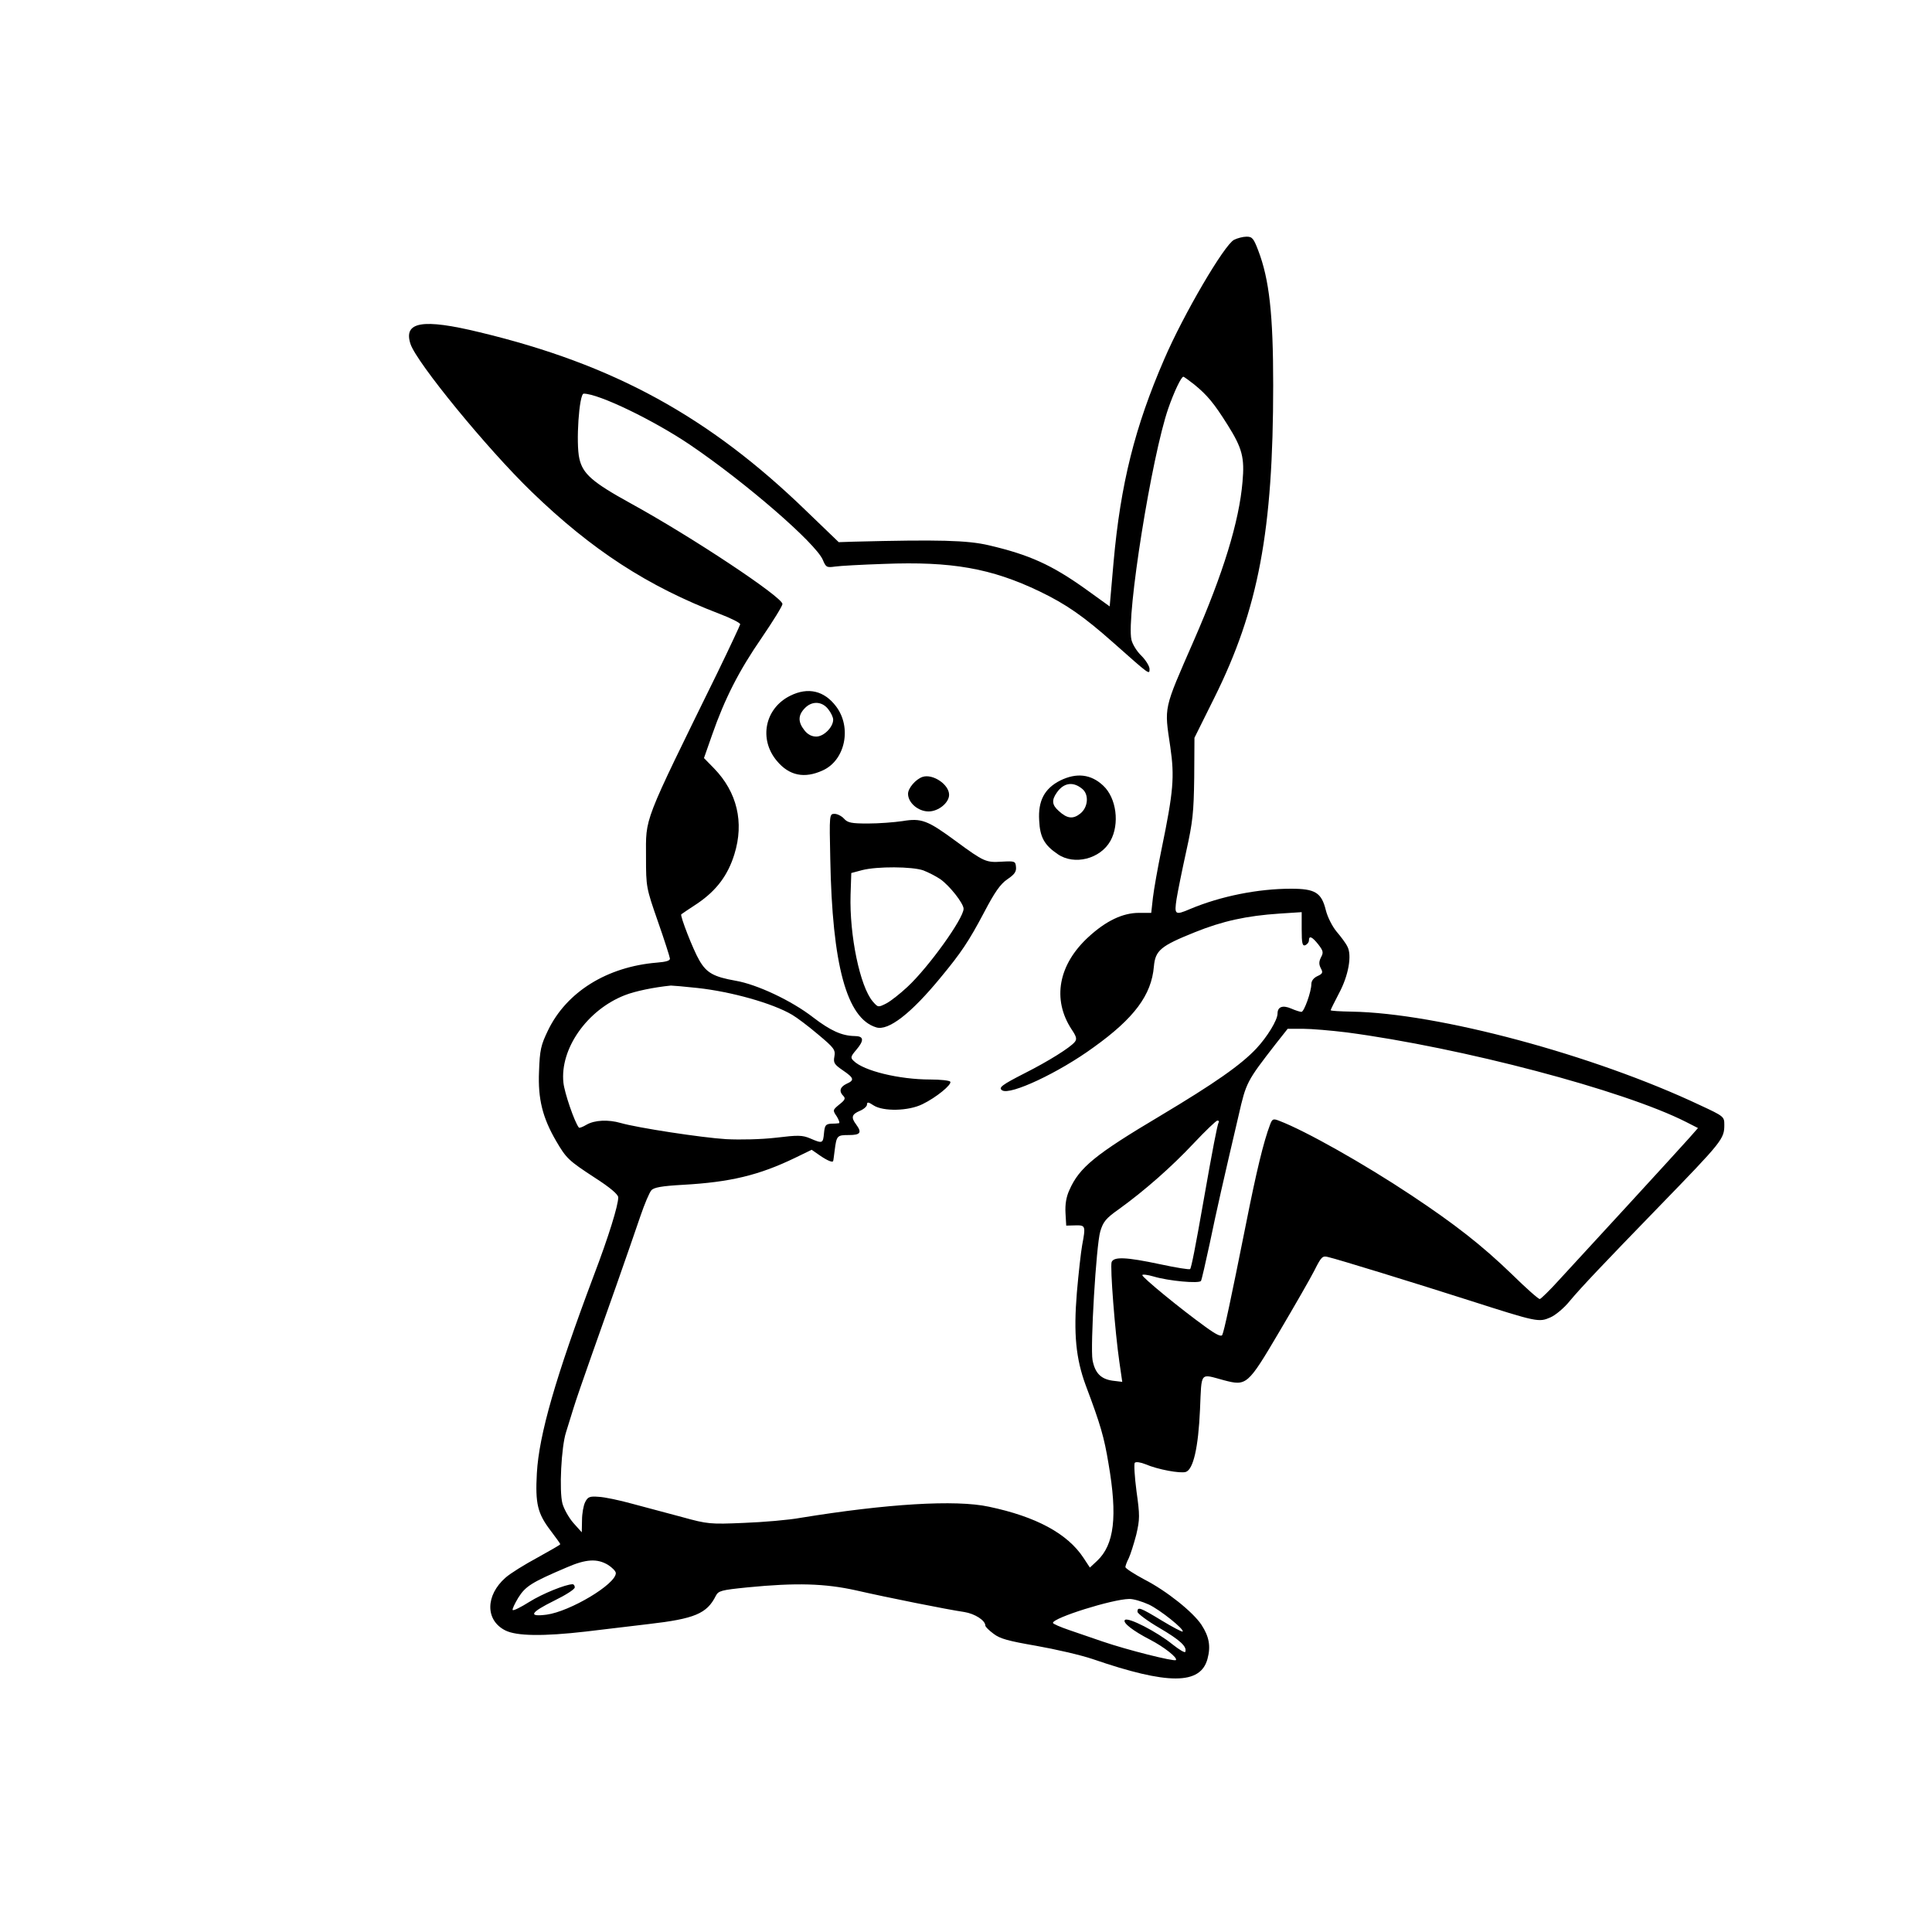<?xml version="1.0" standalone="no"?>
<!DOCTYPE svg PUBLIC "-//W3C//DTD SVG 20010904//EN"
 "http://www.w3.org/TR/2001/REC-SVG-20010904/DTD/svg10.dtd">
<svg version="1.0" xmlns="http://www.w3.org/2000/svg"
 width="800pt" height="800pt" viewBox="0 0 800 800"
 preserveAspectRatio="xMidYMid meet">
<g transform="translate(0,800) scale(0.1,-0.1)"
fill="#000000" stroke="none">
<path d="M5110 7007 c-40 -20 -209 -308 -289 -494 -122 -281 -181 -517 -210
-841 l-16 -183 -100 72 c-140 100 -233 142 -400 181 -89 21 -208 24 -561 15
l-61 -2 -133 128 c-404 392 -799 608 -1353 741 -238 58 -318 44 -287 -49 26
-77 315 -431 501 -611 249 -241 481 -392 779 -506 47 -18 85 -37 85 -43 -1 -5
-43 -95 -94 -200 -313 -638 -296 -595 -296 -765 0 -123 1 -127 49 -265 27 -77
49 -146 50 -154 1 -9 -16 -14 -54 -17 -206 -17 -374 -121 -451 -281 -29 -60
-34 -80 -37 -170 -5 -114 15 -192 71 -288 42 -72 52 -81 159 -151 64 -41 98
-70 98 -82 0 -33 -39 -160 -101 -323 -159 -423 -227 -660 -236 -819 -7 -127 3
-167 57 -238 22 -29 40 -54 40 -56 0 -3 -43 -27 -95 -56 -52 -28 -112 -65
-132 -83 -83 -73 -84 -176 -1 -218 47 -24 159 -25 333 -5 66 8 183 22 260 31
191 22 242 43 279 117 11 21 22 24 131 35 203 20 321 16 448 -12 131 -30 381
-80 450 -90 44 -7 87 -35 87 -56 0 -5 15 -20 34 -34 27 -21 62 -30 177 -50 79
-14 184 -38 234 -55 311 -107 446 -107 475 1 14 52 7 92 -25 141 -35 53 -145
141 -237 188 -43 23 -78 46 -78 51 0 5 6 22 14 37 7 15 21 59 31 97 15 65 15
80 1 180 -8 61 -11 114 -7 118 5 5 24 2 44 -6 51 -22 144 -39 167 -32 31 10
52 100 59 259 7 159 -2 148 98 121 95 -25 99 -22 230 200 62 105 127 218 145
253 29 58 34 63 57 57 40 -9 364 -109 586 -180 281 -90 287 -91 335 -70 21 9
58 40 81 69 47 56 133 147 365 386 268 276 274 284 274 343 0 33 -2 35 -99 80
-444 210 -1088 382 -1443 388 -49 1 -88 3 -88 6 0 2 15 33 34 69 40 74 55 159
35 195 -6 13 -27 41 -45 62 -18 22 -37 60 -44 88 -18 73 -44 89 -144 89 -137
0 -292 -31 -418 -84 -63 -27 -66 -24 -56 42 5 31 23 120 40 197 27 122 31 161
33 305 l1 165 82 165 c183 368 244 692 244 1295 0 293 -16 438 -62 558 -19 50
-25 57 -48 57 -15 0 -38 -6 -52 -13z m-165 -599 c55 -45 82 -78 138 -167 61
-97 71 -136 62 -236 -14 -165 -80 -379 -201 -656 -128 -293 -123 -272 -98
-442 18 -124 13 -184 -36 -422 -16 -77 -32 -168 -36 -202 l-7 -63 -51 0 c-67
0 -136 -33 -208 -99 -126 -115 -152 -259 -71 -383 21 -31 23 -41 13 -53 -19
-23 -108 -79 -207 -129 -96 -49 -110 -60 -93 -71 33 -21 234 73 378 178 169
121 240 217 250 335 6 67 28 85 170 142 114 46 214 68 350 77 l92 6 0 -71 c0
-59 3 -70 15 -66 8 4 15 12 15 20 0 21 13 16 39 -17 20 -26 22 -33 11 -53 -9
-18 -9 -29 -1 -45 10 -18 8 -23 -14 -33 -15 -7 -25 -19 -25 -33 0 -31 -30
-115 -41 -115 -5 0 -25 6 -43 14 -35 15 -56 7 -56 -21 0 -27 -43 -97 -88 -145
-64 -68 -173 -144 -397 -278 -269 -160 -336 -214 -377 -308 -13 -28 -18 -59
-16 -95 l3 -52 38 1 c42 1 43 -2 28 -82 -5 -27 -15 -116 -22 -197 -14 -171 -4
-273 37 -384 61 -162 76 -214 94 -323 38 -220 24 -336 -47 -403 l-30 -28 -27
41 c-66 100 -196 170 -391 211 -138 30 -424 12 -780 -46 -49 -9 -155 -18 -235
-21 -139 -6 -150 -5 -255 24 -60 16 -153 41 -206 55 -54 15 -116 28 -140 29
-37 3 -45 0 -56 -22 -7 -14 -13 -47 -13 -75 l-1 -50 -35 39 c-19 22 -39 58
-45 80 -14 52 -5 235 15 296 8 25 22 70 31 100 9 30 42 125 72 210 60 168 156
441 205 585 17 50 37 97 45 106 10 12 42 18 132 23 194 11 313 39 464 112 l68
33 36 -25 c31 -21 52 -29 53 -21 1 1 3 20 6 42 8 63 10 65 59 65 48 0 55 10
30 44 -22 29 -18 42 15 56 17 7 30 19 30 26 0 12 6 11 27 -3 40 -26 145 -24
203 5 56 27 122 81 115 93 -4 5 -41 9 -83 9 -129 0 -276 36 -317 77 -14 13
-13 18 10 45 35 41 32 58 -7 58 -52 1 -99 22 -172 78 -89 69 -232 136 -320
151 -90 16 -120 32 -150 84 -26 44 -81 186 -75 191 2 2 32 22 67 45 78 53 126
116 153 204 41 132 11 257 -84 355 l-42 43 34 97 c52 149 111 265 205 401 47
69 86 132 86 140 -1 29 -374 277 -629 417 -158 87 -198 122 -212 185 -15 64
-1 269 18 269 62 0 290 -110 442 -213 231 -157 518 -406 548 -475 13 -31 16
-33 51 -28 20 3 111 8 202 11 280 11 445 -18 645 -114 110 -53 182 -103 306
-213 150 -133 149 -133 149 -108 0 11 -15 36 -34 55 -19 18 -37 48 -41 66 -22
98 84 761 153 959 23 66 53 130 62 130 3 0 23 -15 45 -32z m-2057 -2499 c139
-15 311 -63 392 -111 19 -11 67 -47 107 -81 67 -56 73 -64 68 -92 -5 -26 0
-33 35 -57 47 -32 49 -41 15 -56 -27 -13 -32 -31 -13 -50 10 -10 7 -17 -16
-35 -28 -23 -29 -24 -11 -50 9 -15 13 -27 9 -28 -5 -1 -20 -2 -34 -2 -21 -2
-25 -7 -28 -39 -4 -43 -6 -44 -57 -22 -33 14 -51 14 -142 3 -61 -7 -146 -9
-206 -6 -100 6 -368 47 -437 67 -52 15 -108 12 -141 -7 -15 -9 -30 -15 -32
-12 -18 22 -60 145 -64 186 -15 140 98 301 254 362 43 17 121 33 191 40 7 0
56 -4 110 -10z m2689 -184 c475 -63 1145 -239 1405 -371 l49 -25 -37 -42 c-21
-23 -134 -148 -253 -277 -119 -129 -247 -269 -286 -311 -38 -42 -74 -77 -79
-78 -5 -1 -57 45 -115 102 -124 120 -237 208 -416 327 -197 131 -440 268 -548
309 -25 10 -29 8 -38 -16 -27 -71 -57 -196 -99 -408 -65 -325 -91 -446 -99
-463 -5 -8 -26 2 -71 35 -100 72 -260 203 -260 213 0 4 21 2 48 -6 60 -18 187
-30 195 -18 3 5 19 75 36 154 29 140 57 263 120 532 31 136 33 140 154 296
l49 62 63 0 c35 0 117 -7 182 -15z m-531 -373 c-5 -8 -25 -111 -62 -322 -34
-194 -51 -280 -56 -285 -3 -3 -59 6 -124 20 -141 30 -192 32 -201 9 -7 -19 14
-289 32 -413 l12 -83 -41 5 c-48 7 -72 32 -82 85 -10 54 15 476 32 533 12 40
23 54 77 92 108 78 219 176 310 273 49 52 93 94 98 94 6 0 8 -4 5 -8z m-2528
-1832 c17 -11 32 -26 32 -34 0 -46 -190 -159 -287 -172 -78 -10 -67 9 32 58
47 23 85 47 85 55 0 7 -4 13 -9 13 -28 0 -125 -39 -179 -73 -35 -22 -65 -37
-69 -34 -3 3 8 26 23 51 30 48 56 64 199 125 82 36 128 38 173 11z m2239 -164
c47 -22 149 -104 140 -112 -2 -2 -41 18 -87 46 -89 54 -100 58 -100 36 0 -7
41 -38 91 -67 85 -50 115 -77 107 -99 -2 -5 -25 9 -53 31 -64 52 -184 114
-197 101 -11 -11 35 -46 105 -82 56 -29 115 -75 106 -84 -7 -7 -202 42 -304
77 -38 13 -100 34 -137 47 -38 13 -68 26 -68 30 0 21 246 98 315 99 17 1 53
-10 82 -23z"/>
<path d="M3272 5119 c-105 -52 -131 -180 -55 -270 51 -61 114 -74 190 -39 93
42 121 178 55 265 -49 65 -116 81 -190 44z m157 -55 c12 -15 21 -34 21 -44 0
-31 -39 -70 -70 -70 -19 0 -36 9 -49 26 -27 34 -27 62 1 91 29 31 71 30 97 -3z"/>
<path d="M3820 4783 c-29 -10 -60 -47 -60 -70 0 -37 42 -73 85 -73 41 0 85 36
85 69 0 43 -68 88 -110 74z"/>
<path d="M4390 4768 c-65 -33 -92 -84 -87 -165 3 -70 22 -103 77 -140 68 -47
176 -20 218 55 39 70 25 178 -30 229 -51 48 -111 54 -178 21z m93 -36 c27 -24
22 -76 -10 -101 -30 -24 -55 -21 -90 12 -27 24 -29 44 -7 75 29 42 69 47 107
14z"/>
<path d="M3438 4443 c8 -439 68 -660 190 -697 50 -16 144 57 265 204 87 105
118 151 183 274 43 82 66 115 95 135 30 20 38 32 36 51 -2 24 -5 25 -59 22
-65 -4 -73 -1 -190 85 -118 87 -143 96 -221 83 -34 -5 -98 -10 -143 -10 -68 0
-84 3 -99 20 -10 11 -28 20 -39 20 -22 0 -22 -2 -18 -187z m385 -47 c21 -8 52
-24 70 -36 39 -27 97 -101 97 -123 0 -40 -144 -241 -232 -323 -30 -28 -69 -59
-88 -69 -34 -17 -34 -17 -56 8 -53 62 -97 274 -92 442 l3 90 45 12 c62 16 207
15 253 -1z"/>
</g>
</svg>
